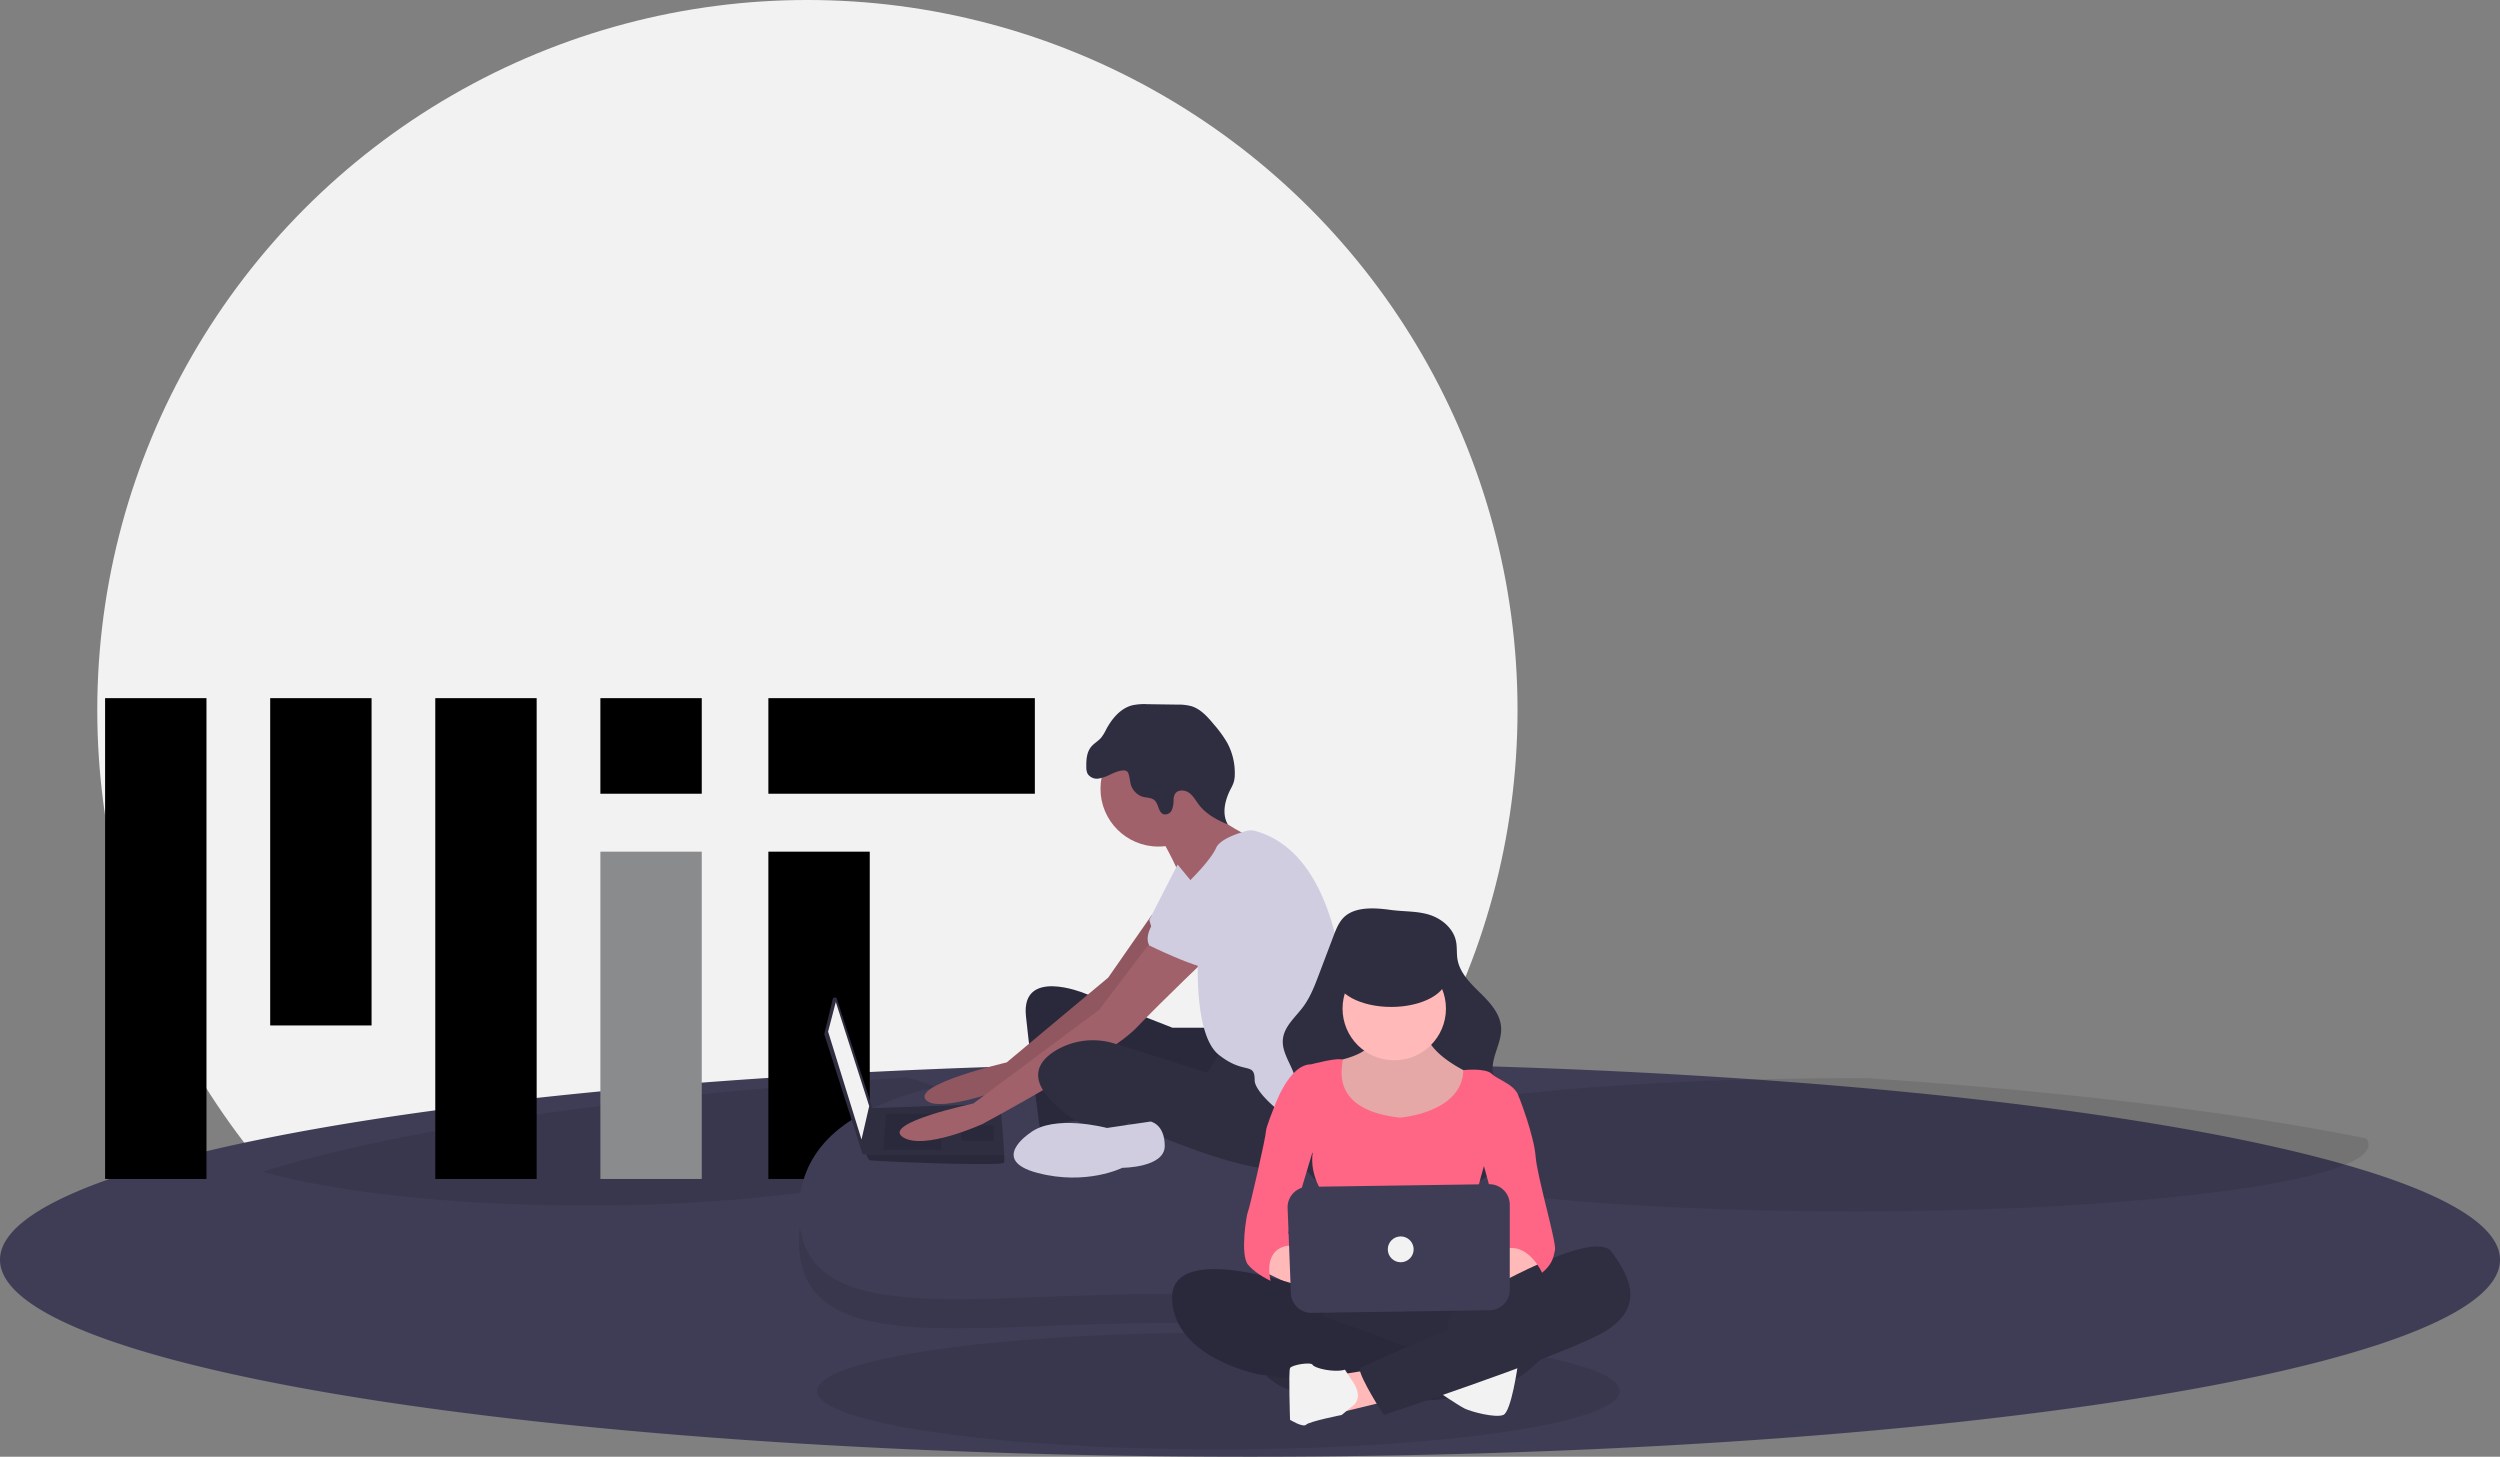 <?xml version="1.0" encoding="UTF-8" standalone="no"?>
<svg
   id="a58ef234-55dd-4456-b368-278f056cc5c7"
   data-name="Layer 1"
   width="1028"
   height="598.997"
   viewBox="0 0 1028 598.997"
   version="1.1"
   sodipodi:docname="open_source_1qxw.svg"
   inkscape:version="1.2 (dc2aeda, 2022-05-15)"
   xmlns:inkscape="http://www.inkscape.org/namespaces/inkscape"
   xmlns:sodipodi="http://sodipodi.sourceforge.net/DTD/sodipodi-0.dtd"
   xmlns="http://www.w3.org/2000/svg"
   xmlns:svg="http://www.w3.org/2000/svg">
  <rect x="0" y="0" width="1028" height="598.997" fill="#808080" stroke="none"/>
  <defs
     id="defs3444" />
  <sodipodi:namedview
     id="namedview3442"
     pagecolor="#ffffff"
     bordercolor="#000000"
     borderopacity="0.25"
     inkscape:showpageshadow="2"
     inkscape:pageopacity="0.0"
     inkscape:pagecheckerboard="0"
     inkscape:deskcolor="#d1d1d1"
     showgrid="false"
     inkscape:zoom="0.39399167"
     inkscape:cx="581.23056"
     inkscape:cy="258.88872"
     inkscape:window-width="1309"
     inkscape:window-height="456"
     inkscape:window-x="55"
     inkscape:window-y="25"
     inkscape:window-maximized="0"
     inkscape:current-layer="a58ef234-55dd-4456-b368-278f056cc5c7" />
  <title
     id="title3325">open source</title>
  <circle
     cx="332.005"
     cy="292.004"
     fill="#f2f2f2"
     id="circle3327"
     r="292.004" />
  <path
     d="M1114,668.499a13.69,13.69,0,0,1-.17,2.12c-7.14,43.76-234.46,78.88-513.83,78.88s-506.69-35.12-513.83-78.88a13.675,13.675,0,0,1-.17-2.12c0-.2,0-.41.02-.61,0-.11.01-.21.01-.32a.489.489,0,0,0,.01-.12c.04-.45.1-.88.18-1.32,3.26-17.89,43.35-34.33,108.74-47.5,53.48-10.77,123.89-19.36,204.93-24.76,61.5-4.1,129.12-6.37,200.11-6.37,57.12,0,112.06,1.47,163.38,4.17h.02q16.11.855,31.74,1.87c71.33,4.62,134.63,11.69,185.63,20.54,31.37,5.45,58.1,11.58,79.19,18.22h.01c32.46,10.23,51.6,21.7,53.81,33.83.08.44.14.87.18,1.32a.487.487,0,0,0,.01.12c0,.11.01.21.01.32C1114,668.089,1114,668.299,1114,668.499Z"
     transform="translate(-86 -150.501)"
     fill="#3f3d56"
     id="path3329" />
  <ellipse
     cx="501"
     cy="571.997"
     rx="165"
     ry="24"
     opacity="0.1"
     id="ellipse3331" />
  <path
     d="m 108,481.797 c 5.77,1.65 12.27,3.18 19.4,4.58 29.36,5.78 69.42,9.33 113.53,9.33 49.28,0 93.45,-4.43 123.38,-11.44 24.84,-5.82 39.88,-13.39 39.88,-21.7 0,-7.3 -11.64,-14.06 -31.37,-19.53 -71.33,4.62 -134.63,11.69 -185.63,20.54 C 155.82,469.027 129.09,475.157 108,481.797 Z"
     opacity="0.1"
     id="path3333" />
  <path
     d="m 549.96,470.747 c 0,15.13 94.92,27.4 212,27.4 117.08,0 212,-12.27 212,-27.4 a 4.372,4.372 0 0 0 -0.96,-2.62 c -53.48,-10.77 -123.89,-19.36 -204.93,-24.76 q -3.045,-0.015 -6.11,-0.01 c -117.08,-10e-6 -212,12.26 -212,27.39 z"
     opacity="0.1"
     id="path3335" />
  <rect
     x="315.955"
     y="350.204"
     width="41.685"
     height="134.584"
     fill="#000000"
     id="rect3337" />
  <rect
     x="178.989"
     y="287.08"
     width="41.685"
     height="197.708"
     fill="#000000"
     id="rect3339" />
  <rect
     x="43.214"
     y="287.08"
     width="41.685"
     height="197.708"
     fill="#000000"
     id="rect3341" />
  <rect
     x="111.102"
     y="287.08"
     width="41.685"
     height="134.584"
     fill="#000000"
     id="rect3343" />
  <rect
     x="246.877"
     y="287.08"
     width="41.685"
     height="39.303"
     fill="#000000"
     id="rect3345" />
  <rect
     x="246.877"
     y="350.204"
     width="41.685"
     height="134.584"
     fill="#8a8b8c"
     id="rect3347" />
  <rect
     x="315.955"
     y="287.08"
     width="109.573"
     height="39.303"
     fill="#000000"
     id="rect3349" />
  <path
     d="m 328.543,510.336 c 0,48.737 67.934,33.663 151.113,33.663 83.179,0 150.104,15.075 150.104,-33.663 0,-48.738 -67.925,-59.337 -151.104,-59.337 -83.179,0 -150.113,10.6 -150.113,59.337 z"
     opacity="0.1"
     id="path3353" />
  <path
     d="m 328.543,498.336 c 0,48.737 67.934,33.663 151.113,33.663 83.179,0 150.104,15.075 150.104,-33.663 0,-48.738 -67.925,-59.337 -151.104,-59.337 -83.179,0 -150.113,10.6 -150.113,59.337 z"
     fill="#3f3d56"
     id="path3355" />
  <path
     d="m 342.418,410.842 -3.434,14.164 a 0.885,0.885 0 0 0 0.017,0.478 l 15.575,48.673 a 0.885,0.885 0 0 0 1.722,-0.17 l 2.155,-18.961 a 0.885,0.885 0 0 0 -0.038,-0.374 l -14.297,-43.876 a 0.885,0.885 0 0 0 -1.701,0.066 z"
     fill="#2f2e41"
     id="path3357" />
  <polygon
     points="741.449,424.19 727.711,468.572 724.541,454.835 738.278,412.038 "
     fill="#f2f2f2"
     id="polygon3359"
     transform="matrix(-1,0,0,1,1081.96,0)" />
  <path
     d="m 412.896,478.083 c -0.528,1.585 -54.949,-0.528 -55.477,-1.057 a 11.469,11.469 0 0 1 -1.162,-2.113 c -0.497,-1.057 -0.951,-2.113 -0.951,-2.113 l 2.113,-17.108 53.892,-1.913 c 0,0 1.347,14.498 1.622,21.134 a 15.853,15.853 0 0 1 -0.037,3.17 z"
     fill="#2f2e41"
     id="path3361" />
  <polygon
     points="718.729,472.799 694.953,472.799 694.953,458.005 717.673,458.005 "
     opacity="0.1"
     id="polygon3363"
     transform="matrix(-1,0,0,1,1081.96,0)" />
  <polygon
     points="687.17,462.732 686.5,469.1 673.291,469.1 673.291,462.76 687.028,462.76 "
     opacity="0.1"
     id="polygon3365"
     transform="matrix(-1,0,0,1,1081.96,0)" />
  <path
     d="m 412.896,478.083 c -0.528,1.585 -54.949,-0.528 -55.477,-1.057 a 11.469,11.469 0 0 1 -1.162,-2.113 h 56.677 a 15.853,15.853 0 0 1 -0.037,3.17 z"
     opacity="0.1"
     id="path3367" />
  <path
     d="M 496.905,422.605 H 482.111 L 445.654,408.34 c 0,0 -25.889,-10.567 -23.776,9.51 2.113,20.078 5.812,47.024 5.812,47.024 0,0 11.624,-5.284 17.964,-3.698 6.34,1.585 2.113,-32.23 2.113,-32.23 0,0 51.779,24.833 56.534,21.663 4.755,-3.17 5.812,-25.361 5.812,-25.361 z"
     fill="#2f2e41"
     id="path3369" />
  <path
     d="M 496.905,422.605 H 482.111 L 445.654,408.34 c 0,0 -25.889,-10.567 -23.776,9.51 2.113,20.078 5.812,47.024 5.812,47.024 0,0 11.624,-5.284 17.964,-3.698 6.34,1.585 2.113,-32.23 2.113,-32.23 0,0 51.779,24.833 56.534,21.663 4.755,-3.17 5.812,-25.361 5.812,-25.361 z"
     opacity="0.1"
     id="path3371" />
  <path
     d="m 473.597,376.276 -17.904,25.723 -41.74,34.871 c 0,0 -38.57,8.982 -33.286,15.322 5.284,6.34 37.513,-6.34 37.513,-6.34 0,0 48.08,-34.871 49.665,-37.513 1.585,-2.642 19.021,-27.474 19.021,-27.474 z"
     fill="#a0616a"
     id="path3373" />
  <path
     d="m 473.597,376.276 -17.904,25.723 -41.74,34.871 c 0,0 -38.57,8.982 -33.286,15.322 5.284,6.34 37.513,-6.34 37.513,-6.34 0,0 48.08,-34.871 49.665,-37.513 1.585,-2.642 19.021,-27.474 19.021,-27.474 z"
     opacity="0.1"
     id="path3375" />
  <circle
     cx="-476.299"
     cy="324.331"
     r="23.776"
     fill="#a0616a"
     id="circle3377"
     transform="scale(-1,1)" />
  <path
     d="m 477.884,345.465 c 0,0 7.925,13.737 9.51,21.134 1.585,7.397 23.776,-14.794 23.776,-14.794 l 2.906,-7.661 c 0,0 -20.87,-9.775 -19.285,-17.7 1.585,-7.925 -16.907,19.021 -16.907,19.021 z"
     fill="#a0616a"
     id="path3379" />
  <path
     d="m 484.224,355.504 -11.624,22.719 c 0,0 2.642,11.095 6.869,12.152 4.227,1.057 22.191,-13.737 22.191,-13.737 z"
     fill="#d0cde1"
     id="path3381" />
  <path
     d="m 473.657,386.677 -21.663,28.531 -51.779,38.57 c 0,0 -37.513,7.925 -29.06,13.737 8.454,5.812 32.758,-5.284 32.758,-5.284 0,0 52.307,-28.003 63.403,-39.627 11.095,-11.624 31.701,-31.173 31.701,-31.173 z"
     fill="#a0616a"
     id="path3383" />
  <path
     d="m 502.716,431.059 -6.34,10.039 -37.839,-11.905 a 29.751,29.751 0 0 0 -24.771,2.989 c -6.604,4.161 -10.831,10.765 -1.321,20.54 19.021,19.549 31.701,8.982 31.701,8.982 0,0 63.931,30.116 74.498,15.322 10.567,-14.794 11.095,-22.191 11.095,-22.191 0,0 -40.683,-25.361 -47.024,-23.776 z"
     fill="#2f2e41"
     id="path3385" />
  <path
     d="m 423.463,465.93 c 0,0 -16.907,11.095 3.17,16.379 20.078,5.284 34.871,-2.113 34.871,-2.113 0,0 17.436,0 17.436,-8.982 0,-8.982 -5.812,-10.039 -5.812,-10.039 l -17.964,2.642 c 0,0 -21.663,-5.812 -31.701,2.113 z"
     fill="#d0cde1"
     id="path3387" />
  <path
     d="m 456.794,318.35 a 17.728,17.728 0 0 1 -4.982,1.785 4.548,4.548 0 0 1 -4.595,-1.969 6.181,6.181 0 0 1 -0.522,-2.795 c -0.064,-2.901 0.146,-6.038 1.985,-8.283 1.17,-1.429 2.878,-2.33 4.089,-3.724 a 17.598,17.598 0 0 0 2.067,-3.378 c 2.356,-4.424 5.843,-8.676 10.69,-9.951 a 23.183,23.183 0 0 1 6.24,-0.477 l 12.206,0.172 a 21.251,21.251 0 0 1 5.872,0.632 c 3.929,1.188 6.789,4.492 9.409,7.651 a 47.851,47.851 0 0 1 5.396,7.448 26.133,26.133 0 0 1 3.098,12.804 11.98,11.98 0 0 1 -0.439,3.388 18.801,18.801 0 0 1 -1.332,2.925 c -2.289,4.496 -3.648,10.112 -1.07,14.449 -4.478,-1.829 -8.909,-4.228 -11.863,-8.058 -1.321,-1.714 -2.358,-3.72 -4.119,-4.977 -1.761,-1.258 -4.631,-1.367 -5.761,0.479 a 5.163,5.163 0 0 0 -0.583,2.418 11.084,11.084 0 0 1 -0.668,4.081 3.058,3.058 0 0 1 -3.322,1.896 c -2.3,-0.648 -2.08,-4.179 -3.852,-5.782 -1.346,-1.218 -3.422,-0.985 -5.15,-1.538 a 7.643,7.643 0 0 1 -4.387,-4.321 c -0.655,-1.468 -0.645,-5.31 -1.884,-6.105 -1.553,-0.997 -5.085,0.588 -6.525,1.23 z"
     fill="#2f2e41"
     id="path3389" />
  <path
     d="m 515.964,341.638 a 6.271,6.271 0 0 0 -3.264,0.008 c -3.392,0.911 -10.995,3.321 -12.625,6.989 -2.113,4.755 -9.51,12.152 -9.51,12.152 0,0 -10.039,10.039 -7.925,16.907 2.113,6.869 10.039,14.794 10.039,14.794 0,0 -2.113,32.758 8.454,41.212 10.567,8.454 14.794,2.642 14.794,10.567 0,7.925 32.758,32.758 39.098,17.436 0,0 -3.17,-28.531 -2.113,-38.57 1.041,-9.894 -0.483,-71.624 -36.947,-81.495 z"
     fill="#d0cde1"
     id="path3391" />
  <path
     d="m 499.018,354.976 c 0,0 -32.23,23.776 -26.418,33.815 0,0 19.549,9.51 23.776,8.982 4.227,-0.528 20.606,-19.021 24.833,-20.606 4.227,-1.585 6.34,-30.116 -22.191,-22.191 z"
     fill="#d0cde1"
     id="path3393" />
  <path
     d="m 588.149,376.281 c 5.013,1.693 9.554,5.652 10.58,10.843 0.476,2.406 0.184,4.907 0.585,7.327 0.929,5.612 5.334,9.897 9.396,13.878 4.063,3.981 8.258,8.606 8.555,14.286 0.325,6.22 -4.186,12.047 -3.406,18.226 0.907,7.179 8.489,11.831 10.364,18.82 1.252,4.667 -0.282,9.694 -2.805,13.815 -4.809,7.852 -13.028,13.183 -21.781,16.041 -8.753,2.858 -18.075,3.459 -27.282,3.556 -11.211,0.117 -23.383,-0.845 -31.806,-8.244 a 25.48,25.48 0 0 1 -8.459,-16.588 c -0.8,-8.571 2.777,-17.426 0.31,-25.673 -1.553,-5.19 -5.447,-9.93 -4.866,-15.316 0.568,-5.266 5.168,-8.999 8.323,-13.253 2.946,-3.972 4.734,-8.663 6.486,-13.288 l 5.995,-15.824 c 1.178,-3.111 2.473,-6.382 5.099,-8.424 4.917,-3.822 12.822,-3.071 18.572,-2.283 5.333,0.731 11.012,0.37 16.141,2.102 z"
     fill="#2f2e41"
     id="path3395" />
  <path
     d="m 586.272,422.376 c 0,0 -2.657,8.637 17.274,18.602 19.931,9.966 -1.993,20.595 -1.993,20.595 l -23.253,5.315 c 0,0 -23.917,-3.322 -26.575,-7.308 -2.657,-3.986 -7.308,-17.274 -5.979,-19.267 a 31.061,31.061 0 0 1 3.322,-3.986 c 0,0 15.945,-2.657 15.281,-9.966 -0.664,-7.308 21.924,-3.986 21.924,-3.986 z"
     fill="#ffb9b9"
     id="path3397" />
  <path
     d="m 586.272,422.376 c 0,0 -2.657,8.637 17.274,18.602 19.931,9.966 -1.993,20.595 -1.993,20.595 l -23.253,5.315 c 0,0 -23.917,-3.322 -26.575,-7.308 -2.657,-3.986 -7.308,-17.274 -5.979,-19.267 a 31.061,31.061 0 0 1 3.322,-3.986 c 0,0 15.945,-2.657 15.281,-9.966 -0.664,-7.308 21.924,-3.986 21.924,-3.986 z"
     opacity="0.1"
     id="path3399" />
  <circle
     cx="-573.317"
     cy="414.736"
     r="21.26"
     fill="#ffb9b9"
     id="circle3401"
     transform="scale(-1,1)" />
  <path
     d="m 575.642,459.581 c 0,0 25.604,-1.872 26.089,-19.539 0,0 9.122,-1.057 11.78,1.601 2.657,2.657 11.294,4.651 11.294,11.294 0,6.644 -14.616,26.575 -14.616,26.575 0,0 -7.972,26.575 -4.651,31.225 3.322,4.651 3.986,16.609 3.986,16.609 0,0 -33.218,-2.657 -38.533,0 -5.315,2.657 -26.575,2.657 -27.904,0 -1.329,-2.657 1.329,-35.876 1.329,-35.876 0,0 -5.979,-7.972 -4.651,-17.274 L 523.821,455.595 c 0,0 5.979,-17.938 15.281,-17.938 0,0 12.623,-3.322 12.955,-1.661 0.332,1.661 -6.312,20.263 23.585,23.585 z"
     fill="#ff6584"
     id="path3403" />
  <path
     d="m 635.435,518.045 c 0,0 -5.979,9.301 -21.26,11.294 -15.281,1.993 -17.938,-3.322 -16.609,-4.651 1.329,-1.329 17.274,-7.308 17.274,-7.308 l 9.301,-7.308 z"
     fill="#ffb9b9"
     id="path3405" />
  <path
     d="m 526.479,510.073 17.274,9.966 c 0,0 22.589,-1.329 13.952,5.315 -8.637,6.644 -24.582,3.986 -24.582,3.986 l -15.281,-7.308 z"
     fill="#ffb9b9"
     id="path3407" />
  <path
     d="m 612.847,527.347 c 0,0 15.945,39.198 -3.322,45.177 -19.267,5.979 -72.416,4.651 -84.375,-3.322 -11.959,-7.972 -15.281,-18.602 -13.287,-21.924 1.993,-3.322 15.281,-12.623 24.582,-13.287 9.301,-0.664 76.403,-6.644 76.403,-6.644 z"
     fill="#2f2e41"
     id="path3409" />
  <path
     d="m 612.847,527.347 c 0,0 15.945,39.198 -3.322,45.177 -19.267,5.979 -72.416,4.651 -84.375,-3.322 -11.959,-7.972 -15.281,-18.602 -13.287,-21.924 1.993,-3.322 15.281,-12.623 24.582,-13.287 9.301,-0.664 76.403,-6.644 76.403,-6.644 z"
     opacity="0.05"
     id="path3411" />
  <path
     d="m 537.582,529.782 c 0,0 -56.281,-20.373 -55.617,4.208 0.664,24.582 35.876,31.225 35.876,31.225 l 10.63,1.329 58.465,1.993 c 0,0 -1.993,-10.63 2.657,-11.959 0,0 -15.281,-3.986 -15.945,-4.651 -0.664,-0.664 -38.533,-13.952 -41.191,-14.616 -2.657,-0.664 -10.63,-5.979 -16.609,-5.315 0,0 -6.644,-5.315 -13.952,-3.986 l 20.595,1.329 z"
     fill="#2f2e41"
     id="path3413" />
  <path
     d="m 537.582,529.782 c 0,0 -56.281,-20.373 -55.617,4.208 0.664,24.582 35.876,31.225 35.876,31.225 l 10.63,1.329 58.465,1.993 c 0,0 -1.993,-10.63 2.657,-11.959 0,0 -15.281,-3.986 -15.945,-4.651 -0.664,-0.664 -38.533,-13.952 -41.191,-14.616 -2.657,-0.664 -10.63,-5.979 -16.609,-5.315 0,0 -6.644,-5.315 -13.952,-3.986 l 20.595,1.329 z"
     opacity="0.1"
     id="path3415" />
  <polygon
     points="541.53,549.271 584.714,533.99 588.036,525.354 576.741,523.36 554.035,527.347 544.187,530.004 534.434,533.081 "
     fill="#2f2e41"
     id="polygon3417"
     transform="matrix(-1,0,0,1,1081.96,0)" />
  <polygon
     points="541.53,549.271 584.714,533.99 588.036,525.354 576.741,523.36 554.035,527.347 544.187,530.004 534.434,533.081 "
     opacity="0.1"
     id="polygon3419"
     transform="matrix(-1,0,0,1,1081.96,0)" />
  <path
     d="m 639.422,552.593 c 0,0 -12.623,15.945 -27.239,19.931 -14.616,3.986 -22.589,-1.329 -22.589,-1.329 l 4.651,-18.602 1.993,-11.959 8.637,-5.979 17.274,-7.972 20.595,-6.644 c 0,0 8.637,-1.329 8.637,0 0,1.329 -7.972,21.26 -7.972,21.26 z"
     fill="#2f2e41"
     id="path3421" />
  <path
     d="m 624.141,561.23 c 0,0 -2.657,19.267 -5.979,20.595 -3.322,1.329 -13.287,-1.329 -15.945,-2.657 -2.657,-1.329 -11.691,-7.459 -11.691,-7.459 0,0 31.622,-11.808 33.615,-10.479 z"
     fill="#f2f2f2"
     id="path3423" />
  <polygon
     points="530.9,565.216 529.571,580.496 511.964,576.22 518.277,563.223 "
     fill="#ffb9b9"
     id="polygon3425"
     transform="matrix(-1,0,0,1,1081.96,0)" />
  <path
     d="m 555.774,567.475 c 0,0 5.916,7.042 -0.063,11.028 l -3.986,3.322 c 0,0 -13.287,2.657 -14.616,3.986 -1.329,1.329 -6.644,-1.993 -6.644,-1.993 0,0 -0.664,-19.931 0,-21.26 0.664,-1.329 8.637,-2.657 9.301,-1.329 0.664,1.329 8.637,3.322 13.287,1.993 z"
     fill="#f2f2f2"
     id="path3427" />
  <path
     d="m 608.861,531.997 c 0,0 46.506,-27.239 53.814,-17.274 7.308,9.966 15.281,23.917 -5.979,34.547 -21.26,10.63 -87.697,32.554 -87.697,32.554 0,0 -9.966,-15.281 -9.966,-19.267 0,0 35.212,-15.945 41.191,-17.274 5.979,-1.329 29.897,-16.609 33.219,-17.938 3.322,-1.329 7.972,-5.315 7.972,-5.315 z"
     fill="#2f2e41"
     id="path3429" />
  <path
     d="m 622.148,449.615 2.657,1.993 c 0,0 5.979,15.281 6.644,23.917 0.664,8.637 8.637,35.212 7.972,38.533 -0.664,3.322 -1.329,5.979 -5.315,9.301 0,0 -5.315,-11.959 -14.616,-9.966 l -11.294,-41.191 z"
     fill="#ff6584"
     id="path3431" />
  <path
     d="m 529.136,449.615 -5.315,5.979 c 0,0 -3.322,7.972 -3.322,9.966 0,1.993 -6.644,31.225 -7.308,32.554 -0.664,1.329 -3.322,17.938 0,21.924 3.322,3.986 9.301,6.644 9.301,6.644 0,0 -3.986,-13.952 8.637,-14.616 l -1.329,-5.315 11.959,-39.862 z"
     fill="#ff6584"
     id="path3433" />
  <path
     d="m 620.819,495.356 v 34.995 a 8.413,8.413 0 0 1 -8.289,8.413 l -73.185,1.084 a 8.413,8.413 0 0 1 -8.532,-8.089 l -1.346,-34.999 a 8.413,8.413 0 0 1 8.285,-8.736 l 74.531,-1.08 a 8.413,8.413 0 0 1 8.535,8.413 z"
     fill="#3f3d56"
     id="path3435" />
  <ellipse
     cx="-572.07"
     cy="401.732"
     rx="22.884"
     ry="12.322"
     fill="#2f2e41"
     id="ellipse3437"
     transform="scale(-1,1)" />
  <circle
     cx="-575.974"
     cy="513.727"
     r="5.315"
     fill="#f2f2f2"
     id="circle3439"
     transform="scale(-1,1)" />
</svg>
